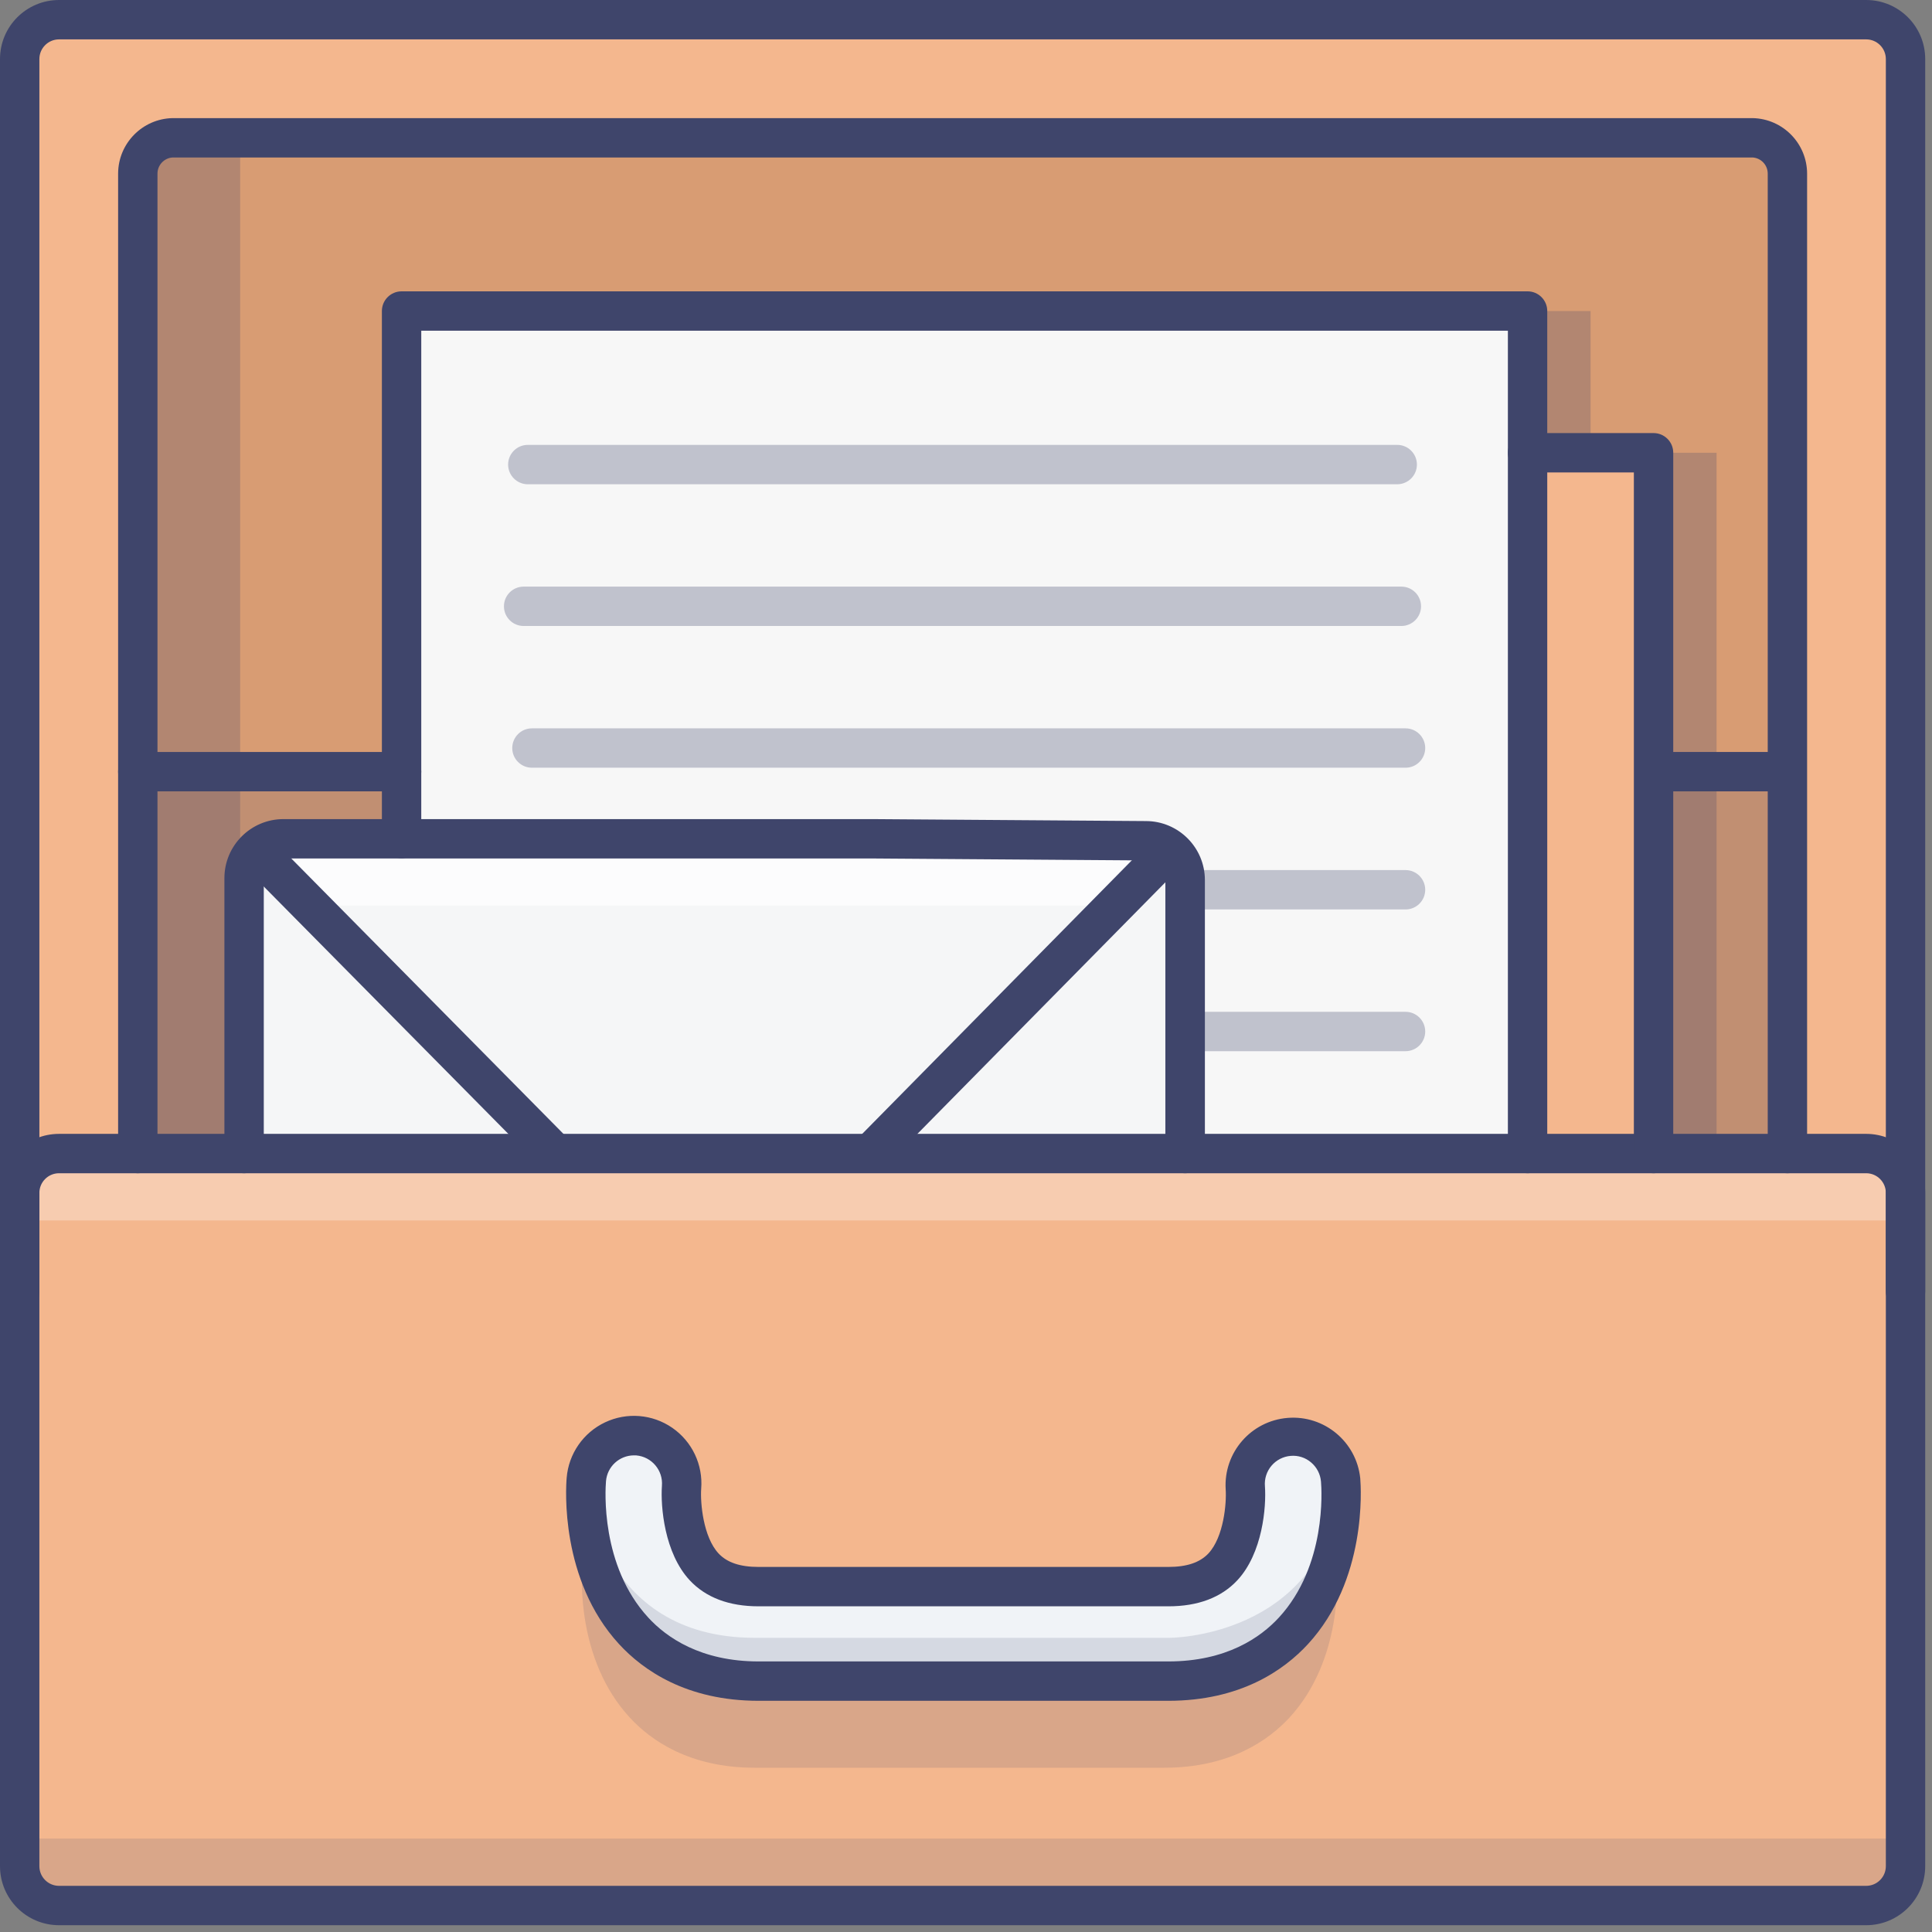 <?xml version="1.0" encoding="UTF-8"?>
<svg width="221px" height="221px" viewBox="0 0 221 221" version="1.1" xmlns="http://www.w3.org/2000/svg" xmlns:xlink="http://www.w3.org/1999/xlink">
    <rect x="0" y="0" width="221" height="221" fill="#808080" stroke="none"/>
    <title>924116FE-E43E-4B65-87FD-F9713F33A865</title>
    <g id="Style-guide" stroke="none" stroke-width="1" fill="none" fill-rule="evenodd">
        <g id="Styleguide" transform="translate(-1307, -13070)" fill-rule="nonzero">
            <g id="5686480_archive_documents_drawer_office_icon" transform="translate(1307, 13070)">
                <g id="Colors" transform="translate(2.252, 2.252)">
                    <rect id="Rectangle" fill="#D89C73" x="8.557" y="8.557" width="199.057" height="145.465"></rect>
                    <g id="Group" opacity="0.15" transform="translate(13.511, 86.018)" fill="#3F456B">
                        <rect id="Rectangle" x="0" y="0" width="188.699" height="43.684"></rect>
                    </g>
                    <rect id="Rectangle" fill="#D89C73" x="8.557" y="8.557" width="199.057" height="77.461"></rect>
                    <path d="M202.209,129.702 L202.209,17.6 C202.205,15.388 200.448,13.579 198.237,13.511 L17.483,13.511 C15.272,13.579 13.514,15.388 13.511,17.6 L13.511,129.702 L0,145.465 L0,4.504 C0,2.016 2.016,0 4.504,0 L211.216,0 C213.704,0 215.72,2.016 215.72,4.504 L215.72,145.465 L202.209,129.702 Z" id="Path" fill="#F4B78E"></path>
                    <rect id="Rectangle" fill="#F4B78E" x="0" y="129.702" width="215.72" height="86.018" rx="4.504"></rect>
                    <g id="Group" opacity="0.15" transform="translate(1.351, 208.064)" fill="#3F456B">
                        <rect id="Rectangle" x="0" y="0" width="213.468" height="7.656"></rect>
                    </g>
                    <g id="Group" opacity="0.3" transform="translate(1.351, 129.702)" fill="#FFFFFF">
                        <rect id="Rectangle" x="0" y="0" width="213.468" height="7.656"></rect>
                    </g>
                    <rect id="Rectangle" fill="#F7F7F7" x="43.684" y="33.326" width="128.801" height="96.376"></rect>
                    <g id="Group" opacity="0.3" transform="translate(55.394, 48.638)" fill="#3F456B">
                        <path d="M103.131,36.929 L3.202,36.929 C1.958,36.929 0.95,35.921 0.95,34.677 C0.95,33.434 1.958,32.426 3.202,32.426 L103.131,32.426 C104.375,32.426 105.383,33.434 105.383,34.677 C105.383,35.921 104.375,36.929 103.131,36.929 Z" id="Path"></path>
                        <path d="M103.131,53.142 L78.411,53.142 C77.168,53.142 76.159,52.134 76.159,50.89 C76.159,49.646 77.168,48.638 78.411,48.638 L103.131,48.638 C104.375,48.638 105.383,49.646 105.383,50.89 C105.383,52.134 104.375,53.142 103.131,53.142 L103.131,53.142 Z" id="Path"></path>
                        <path d="M103.131,69.355 L78.411,69.355 C77.168,69.355 76.159,68.346 76.159,67.103 C76.159,65.859 77.168,64.851 78.411,64.851 L103.131,64.851 C104.375,64.851 105.383,65.859 105.383,67.103 C105.383,68.346 104.375,69.355 103.131,69.355 Z" id="Path"></path>
                        <path d="M102.181,4.504 L2.729,4.504 C1.486,4.504 0.477,3.495 0.477,2.252 C0.477,1.008 1.486,0 2.729,0 L102.181,0 C103.425,0 104.433,1.008 104.433,2.252 C104.433,3.495 103.425,4.504 102.181,4.504 Z" id="Path"></path>
                        <path d="M102.654,20.716 L2.252,20.716 C1.008,20.716 0,19.708 0,18.465 C0,17.221 1.008,16.213 2.252,16.213 L102.654,16.213 C103.897,16.213 104.906,17.221 104.906,18.465 C104.906,19.708 103.897,20.716 102.654,20.716 L102.654,20.716 Z" id="Path"></path>
                    </g>
                    <g id="Group" opacity="0.25" transform="translate(13.511, 86.018)" fill="#3F456B">
                        <rect id="Rectangle" x="0" y="0" width="11.709" height="43.684"></rect>
                    </g>
                    <g id="Group" opacity="0.2" transform="translate(172.486, 86.018)" fill="#3F456B">
                        <rect id="Rectangle" x="0" y="0" width="11.709" height="43.684"></rect>
                    </g>
                    <g id="Group" opacity="0.25" transform="translate(13.511, 13.511)" fill="#3F456B">
                        <rect id="Rectangle" x="0" y="0" width="11.709" height="72.957"></rect>
                    </g>
                    <g id="Group" opacity="0.15" transform="translate(63.95, 171.585)" fill="#3F456B">
                        <path d="M66.99,28.372 L20.117,28.372 C12.677,28.372 8.232,25.242 5.819,22.612 C-0.288,15.974 0.32,6.4 0.414,5.314 C0.663,2.303 3.305,0.064 6.316,0.313 C9.327,0.562 11.566,3.204 11.317,6.215 C11.2,7.841 11.439,12.682 13.898,15.321 C15.276,16.798 17.312,17.573 20.122,17.573 L66.99,17.573 C69.809,17.573 71.85,16.789 73.228,15.321 C75.678,12.695 75.93,7.904 75.799,6.291 C75.638,4.345 76.528,2.46 78.134,1.347 C79.739,0.234 81.817,0.063 83.583,0.897 C85.35,1.731 86.537,3.444 86.698,5.391 C86.788,6.463 87.4,16.015 81.294,22.644 C78.889,25.242 74.444,28.372 66.99,28.372 Z" id="Path"></path>
                    </g>
                    <path d="M131.391,190.05 L84.518,190.05 C77.078,190.05 72.633,186.92 70.219,184.29 C64.112,177.651 64.72,168.077 64.815,166.991 C65.064,163.981 67.706,161.742 70.717,161.99 C73.728,162.239 75.967,164.881 75.718,167.892 C75.601,169.518 75.84,174.359 78.299,176.998 C79.677,178.476 81.712,179.25 84.523,179.25 L131.391,179.25 C134.21,179.25 136.25,178.467 137.628,176.998 C140.078,174.373 140.33,169.581 140.2,167.969 C139.951,164.959 142.189,162.318 145.199,162.069 C148.208,161.82 150.85,164.058 151.098,167.068 C151.189,168.14 151.801,177.692 145.694,184.321 C143.289,186.92 138.844,190.05 131.391,190.05 Z" id="Path" fill="#F0F3F7"></path>
                    <g id="Group" opacity="0.15" transform="translate(64.401, 167.532)" fill="#3F456B">
                        <path d="M0.315,0.059 C0.315,0.059 1.666,17.564 19.68,17.564 L67.103,17.564 C67.103,17.564 84.041,17.636 86.756,0.824 C86.756,0.824 86.392,22.518 68.603,22.518 L20.266,22.518 C20.266,22.518 0.743,23.869 0.315,0.059 Z" id="Path"></path>
                    </g>
                    <g id="Group" opacity="0.15" transform="translate(25.67, 93.674)" fill="#3F456B">
                        <path d="M107.635,2.752 C107.632,1.325 106.476,0.169 105.05,0.167 L2.612,0.167 C1.185,0.169 0.03,1.325 0.027,2.752 L2.4,2.554 L35.042,35.61 C47.485,35.916 59.595,34.907 72.007,35.767 L105.896,1.864 L107.635,2.752 Z" id="Path"></path>
                    </g>
                    <g id="_编组_" transform="translate(25.67, 94.124)" fill="#F5F6F7">
                        <path d="M107.635,4.526 L107.635,35.128 L0,35.128 L0,4.526 C0,2.039 2.016,0.023 4.504,0.023 L103.131,0.023 C105.618,0.023 107.635,2.039 107.635,4.526 Z" id="Path"></path>
                    </g>
                    <path d="M129.373,93.674 L29.525,93.674 C29.525,93.674 26.535,93.746 26.454,95.899 L59.897,129.752 C72.543,129.981 85.446,129.207 98.155,129.716 L131.931,95.899 C131.931,95.899 131.954,93.674 129.373,93.674 Z" id="Path" fill="#F5F6F7"></path>
                    <g id="Group" opacity="0.7" transform="translate(28.372, 93.674)" fill="#FFFFFF">
                        <path d="M4.504,7.656 L96.826,7.656 C96.826,7.656 106.149,0 100.294,0 L1.666,0 C1.666,0 -3.152,0 4.504,7.656 Z" id="Path"></path>
                    </g>
                    <rect id="Rectangle" fill="#F4B78E" x="172.486" y="49.539" width="14.411" height="80.163"></rect>
                    <g id="Group" opacity="0.25" transform="translate(186.897, 49.539)" fill="#3F456B">
                        <rect id="Rectangle" x="0" y="0" width="7.206" height="79.713"></rect>
                    </g>
                    <g id="Group" opacity="0.25" transform="translate(172.486, 33.326)" fill="#3F456B">
                        <rect id="Rectangle" x="0" y="0" width="7.206" height="16.213"></rect>
                    </g>
                </g>
                <g id="Lines" fill="#3F456B">
                    <path d="M213.468,220.223 L6.755,220.223 C3.024,220.223 0,217.199 0,213.468 L0,136.457 C0,132.727 3.024,129.702 6.755,129.702 L213.468,129.702 C217.199,129.702 220.223,132.727 220.223,136.457 L220.223,213.468 C220.223,217.199 217.199,220.223 213.468,220.223 L213.468,220.223 Z M6.755,134.206 C5.512,134.206 4.504,135.214 4.504,136.457 L4.504,213.468 C4.504,214.712 5.512,215.72 6.755,215.72 L213.468,215.72 C214.712,215.72 215.72,214.712 215.72,213.468 L215.72,136.457 C215.72,135.214 214.712,134.206 213.468,134.206 L6.755,134.206 Z" id="Shape"></path>
                    <path d="M217.972,149.968 C216.728,149.968 215.72,148.96 215.72,147.716 L215.72,6.755 C215.72,5.512 214.712,4.504 213.468,4.504 L6.755,4.504 C5.512,4.504 4.504,5.512 4.504,6.755 L4.504,147.716 C4.504,148.96 3.495,149.968 2.252,149.968 C1.008,149.968 7.99990492e-16,148.96 7.99990492e-16,147.716 L7.99990492e-16,6.755 C7.99990492e-16,3.024 3.024,0 6.755,0 L213.468,0 C217.199,0 220.223,3.024 220.223,6.755 L220.223,147.716 C220.223,148.96 219.215,149.968 217.972,149.968 Z" id="Path"></path>
                    <path d="M204.461,134.206 C203.217,134.206 202.209,133.198 202.209,131.954 L202.209,19.852 C202.205,18.883 201.455,18.082 200.489,18.014 L19.735,18.014 C18.769,18.082 18.019,18.883 18.014,19.852 L18.014,131.954 C18.014,133.198 17.006,134.206 15.762,134.206 C14.519,134.206 13.511,133.198 13.511,131.954 L13.511,19.852 C13.524,16.401 16.284,13.589 19.735,13.511 L200.489,13.511 C203.939,13.589 206.699,16.401 206.713,19.852 L206.713,131.954 C206.713,132.551 206.476,133.124 206.053,133.546 C205.631,133.968 205.058,134.206 204.461,134.206 Z" id="Path"></path>
                    <path d="M45.936,90.521 L15.762,90.521 C14.519,90.521 13.511,89.513 13.511,88.27 C13.511,87.026 14.519,86.018 15.762,86.018 L45.936,86.018 C47.18,86.018 48.188,87.026 48.188,88.27 C48.188,89.513 47.18,90.521 45.936,90.521 L45.936,90.521 Z" id="Path"></path>
                    <rect id="Rectangle" x="189.149" y="86.018" width="15.762" height="4.504"></rect>
                    <path d="M174.738,134.206 C173.494,134.206 172.486,133.198 172.486,131.954 L172.486,37.83 L48.188,37.83 L48.188,95.926 C48.188,97.169 47.18,98.177 45.936,98.177 C44.693,98.177 43.684,97.169 43.684,95.926 L43.684,35.578 C43.684,34.334 44.693,33.326 45.936,33.326 L174.738,33.326 C175.981,33.326 176.989,34.334 176.989,35.578 L176.989,131.954 C176.989,133.198 175.981,134.206 174.738,134.206 Z" id="Path"></path>
                    <path d="M189.149,134.206 C187.905,134.206 186.897,133.198 186.897,131.954 L186.897,54.043 L174.738,54.043 C173.494,54.043 172.486,53.034 172.486,51.791 C172.486,50.547 173.494,49.539 174.738,49.539 L189.149,49.539 C190.393,49.539 191.401,50.547 191.401,51.791 L191.401,131.954 C191.401,133.198 190.393,134.206 189.149,134.206 Z" id="Path"></path>
                    <path d="M133.643,194.553 L86.77,194.553 C78.51,194.553 73.534,191.027 70.814,188.068 C64.058,180.723 64.72,170.225 64.82,169.054 C65.042,166.305 66.715,163.884 69.207,162.703 C71.699,161.521 74.632,161.759 76.901,163.326 C79.17,164.894 80.431,167.553 80.208,170.302 C80.096,171.887 80.433,175.805 82.194,177.696 C83.162,178.737 84.658,179.241 86.77,179.241 L133.643,179.241 C135.764,179.241 137.246,178.737 138.232,177.696 C139.984,175.814 140.317,171.941 140.204,170.36 C139.949,166.164 143.097,162.534 147.288,162.193 C151.478,161.852 155.171,164.926 155.598,169.108 C155.692,170.275 156.359,180.736 149.617,188.068 C146.897,191.027 141.916,194.553 133.643,194.553 Z M72.507,166.478 C70.841,166.489 69.458,167.768 69.319,169.428 C69.238,170.401 68.684,179.088 74.142,185.019 C76.236,187.311 80.163,190.05 86.77,190.05 L133.643,190.05 C140.281,190.05 144.19,187.316 146.302,185.019 C151.742,179.102 151.189,170.45 151.107,169.482 C151.037,168.625 150.627,167.832 149.968,167.28 C149.323,166.729 148.484,166.461 147.64,166.537 C146.787,166.605 145.998,167.011 145.445,167.663 C144.892,168.316 144.622,169.161 144.694,170.013 C144.866,172.391 144.42,177.669 141.542,180.763 C139.7,182.74 137.038,183.745 133.656,183.745 L86.77,183.745 C83.388,183.745 80.74,182.74 78.898,180.768 C75.997,177.651 75.551,172.342 75.718,169.959 C75.861,168.19 74.55,166.638 72.782,166.483 C72.687,166.483 72.588,166.478 72.507,166.478 Z" id="Shape"></path>
                    <path d="M135.557,134.206 C134.313,134.206 133.305,133.198 133.305,131.954 L133.305,100.677 C133.305,99.433 132.297,98.425 131.053,98.425 L99.736,98.2 L32.426,98.2 C31.182,98.2 30.174,99.208 30.174,100.452 L30.174,131.954 C30.174,133.198 29.166,134.206 27.922,134.206 C26.678,134.206 25.67,133.198 25.67,131.954 L25.67,100.452 C25.67,96.721 28.695,93.696 32.426,93.696 L99.754,93.696 L131.071,93.921 C134.802,93.921 137.827,96.946 137.827,100.677 L137.827,131.954 C137.827,132.554 137.587,133.13 137.161,133.553 C136.734,133.975 136.157,134.21 135.557,134.206 Z" id="Path"></path>
                    <path d="M99.979,133.791 C99.071,133.791 98.252,133.246 97.902,132.409 C97.551,131.571 97.738,130.605 98.375,129.959 L131.702,96.146 C132.253,95.52 133.105,95.25 133.916,95.444 C134.728,95.638 135.365,96.265 135.573,97.073 C135.781,97.88 135.525,98.737 134.908,99.299 L101.582,133.111 C101.16,133.544 100.583,133.789 99.979,133.791 L99.979,133.791 Z" id="Path"></path>
                    <path d="M63.05,133.715 C62.449,133.713 61.873,133.472 61.451,133.044 L27.868,99.078 C27.078,98.181 27.127,96.823 27.98,95.985 C28.832,95.147 30.191,95.121 31.074,95.926 L64.644,129.896 C65.281,130.542 65.468,131.508 65.118,132.346 C64.767,133.183 63.948,133.728 63.041,133.728 L63.05,133.715 Z" id="Path"></path>
                </g>
            </g>
        </g>
    </g>
</svg>